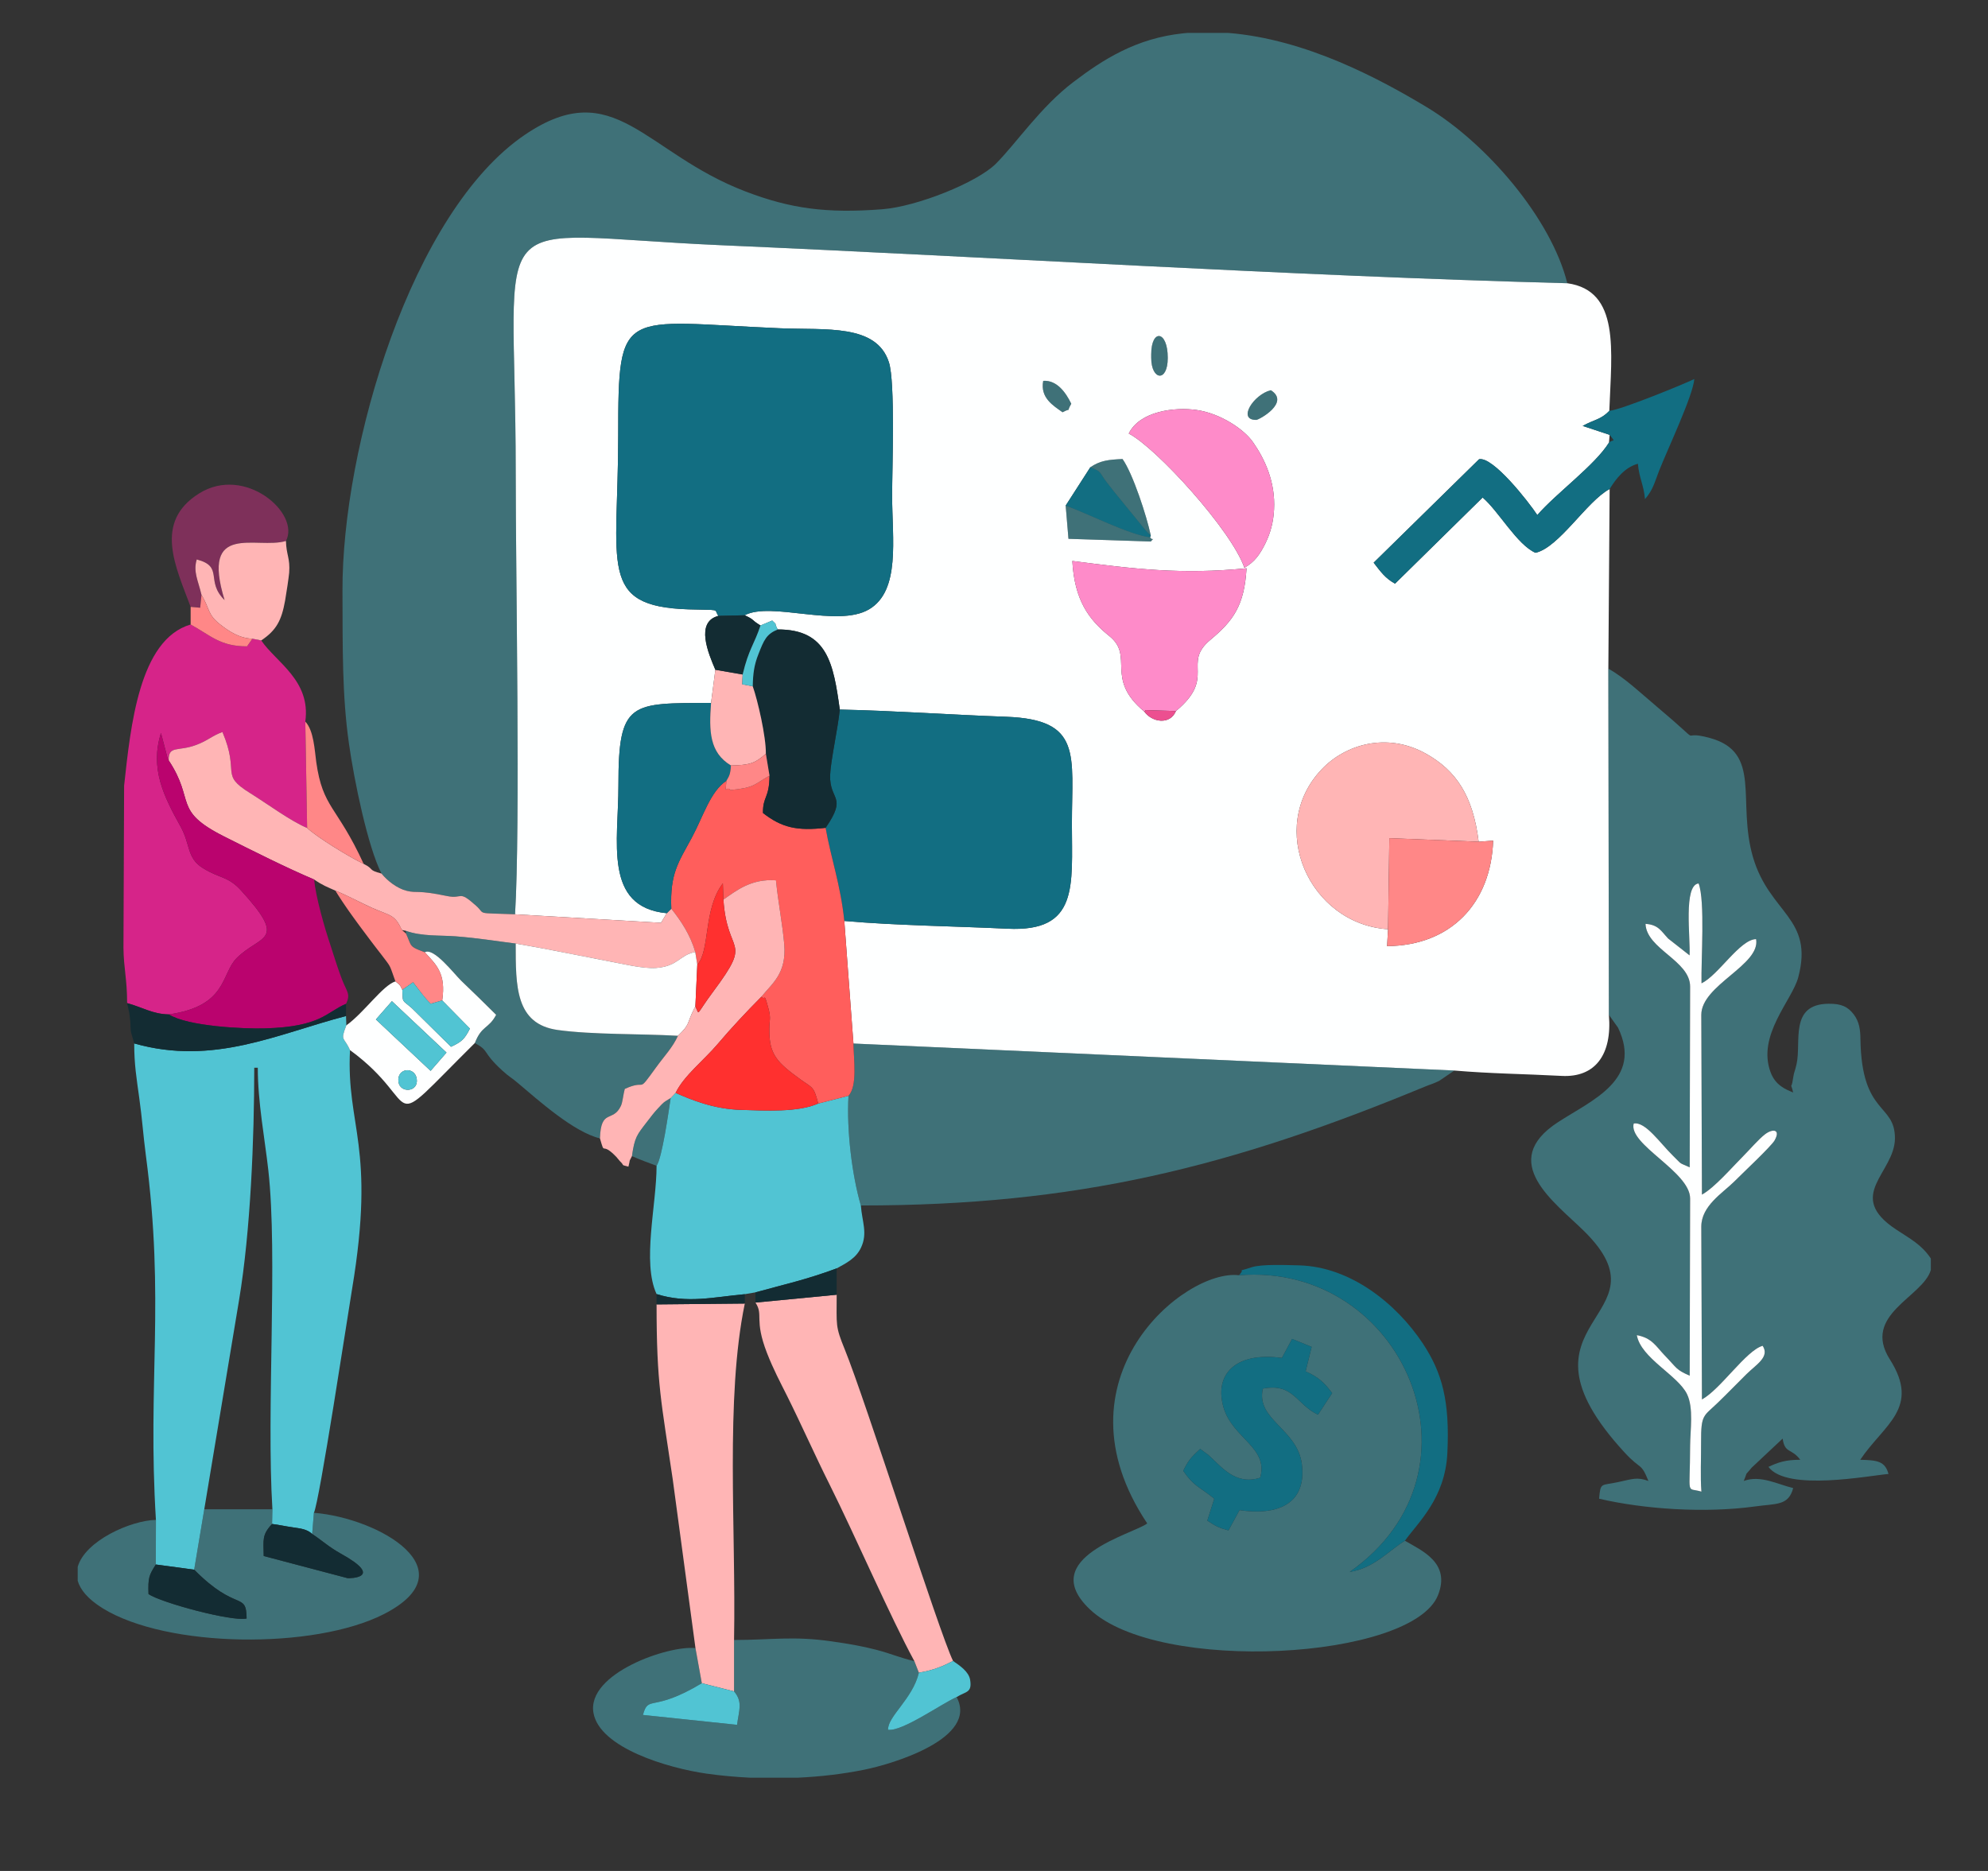 <svg width="629" height="592" fill="none" xmlns="http://www.w3.org/2000/svg"><rect width="100%" height="100%" fill="#333333" stroke="none"/><path fill-rule="evenodd" clip-rule="evenodd" d="M467.84 266.332l4.59-.34c-.68 19.733-13.294 33.206-33.558 33.376l.306-5.341c-24.922-1.633-38.59-32.186-20.944-50.661 7.276-7.655 20.4-11.908 32.98-4.865 9.52 5.342 14.858 13.337 16.626 27.831zm-95.778-41.338c-1.904 4.525-7.616 3.504-9.962.204-12.716-10.513-3.06-17.488-11.118-23.952-6.596-5.274-11.016-11.466-11.696-23.748 19.686 2.552 34.544 4.355 55.114 2.314-.68 11.908-4.318 16.705-11.458 22.659-9.044 7.519 2.04 11.772-10.88 22.523zm-34.884-65.018l7.786-12.112c3.162-2.178 5.848-2.416 10.2-2.62 3.264 4.559 7.718 18.27 8.942 24.19l-.238.579c.918 1.429 1.802-.544.238 1.327l-26.044-.851-.884-10.513zm59.33-19.971c3.672 5.273 7.072 12.52 6.596 21.23-.204 3.913-1.088 7.315-2.72 10.649-1.666 3.402-3.4 5.954-6.664 7.757-4.08-11.874-27.914-38.003-36.584-42.46 3.502-7.111 14.552-8.438 21.488-7.451 7.514 1.088 14.994 6.056 17.884 10.275zm5.576-16.536c6.222 3.913-3.706 9.357-4.59 9.391-6.12.102-.85-8.064 4.59-9.391zm-63.138 4.287c-1.904 3.267.578.919-2.754 2.688-2.958-2.109-7.14-4.559-6.12-9.935 4.42-.306 7.242 3.879 8.874 7.247zm25.296-15.65c0-8.132 5.236-7.621 5.236 1.123 0 7.893-5.236 7.11-5.236 0v-1.123zm-201.28 177.191l46.172 2.688 1.836-3.028c-20.196-1.939-15.266-22.829-15.3-40.487-.034-26.81 3.91-25.926 29.308-26.062l1.36-10.479c-2.21-5.171-6.426-15.106.918-17.045-1.462-2.382 1.02-1.735-9.418-2.076-28.73-.918-22.236-13.881-22.236-54.981 0-41.27.918-36.098 51.238-33.955 14.45.613 30.464-1.463 34.408 10.751 2.04 6.261 1.02 33.717 1.02 42.189 0 13.745 2.72 30.076-7.31 35.996-9.996 5.886-31.008-2.585-39.338 1.872 3.332 1.531 1.734 1.224 4.998 3.232l3.706-1.565c2.074 2.109.17-.273 1.734 2.824 15.776-.068 17.646 10.887 19.652 25.347 17.612.374 35.258 1.667 52.666 2.279 24.106.885 20.774 12.01 20.774 33.955 0 19.563 2.21 34.227-20.4 33.105-17-.817-34.884-.987-51.612-2.45l2.89 38.786 190.128 8.54c11.458.987 21.726 1.055 34 1.701 10.472.544 15.98-6.634 14.892-19.325l-.17-109.52.408-56.852c-7.208 3.81-15.98 18.508-23.46 20.175-5.814-2.518-11.73-13.269-16.728-17.488l-27.71 27.253c-3.128-1.701-4.59-3.845-6.766-6.635l33.354-32.73c4.386-.952 15.674 13.473 18.428 17.658 5.95-6.873 18.258-15.787 22.678-22.931l.204-2.45-8.534-2.824c3.604-2.007 5.78-1.973 8.432-4.763.714-19.087 3.468-38.038-13.294-40.385-88.842-2.382-179.112-8.166-267.988-12.045-76.704-3.368-64.736-14.561-64.736 71.415 0 33.376 1.496 112.548-.204 140.31z" fill="#FEFFFF"/><path fill-rule="evenodd" clip-rule="evenodd" d="M120.7 276.403c1.836 2.279 4.998 4.763 8.024 5.477 3.4.817 2.992-.374 12.682 1.634 5.202 1.088 3.468-2.076 9.214 3.062 3.23 2.892-.612 2.211 12.342 2.721 1.7-27.762.204-106.934.204-140.31 0-85.976-11.968-74.783 64.736-71.415 88.876 3.879 179.146 9.663 267.988 12.044-5.1-20.447-25.5-44.331-44.608-55.797-14.416-8.642-37.876-21.435-62.73-23.408h-12.818c-.476.034-.952.102-1.428.136-14.858 1.565-25.364 8.302-34.782 15.48-10.336 7.86-18.122 19.496-24.48 25.824-5.95 5.886-24.854 13.507-35.904 14.358-17.578 1.36-29.002-.17-43.316-5.648-31.994-12.248-41.378-37.051-69.632-17.998-35.972 24.258-58.004 98.871-57.834 144.427.068 18.033-.136 32.935 2.04 48.245 1.666 11.84 5.984 32.73 10.302 41.168zM557.702 425.832c2.312 3.538-2.04 5.92-5.134 8.982-3.264 3.232-5.644 5.716-8.942 8.914-4.624 4.491-5.44 3.64-5.406 12.52.034 5.138-.272 10.956.102 15.719-4.964-1.463-3.604 1.939-3.57-14.528.034-5.035 1.156-11.908-.986-16.331-2.958-6.022-14.586-11.364-15.878-18.645 4.828.885 6.086 3.573 8.806 6.397 4.08 4.219 3.502 4.491 7.922 6.43l.136-56.07c0-8.471-19.618-17.079-17.85-23.714 3.706-.714 8.364 6.226 12.478 10.241 2.992 2.892 1.462 1.939 5.236 3.607l.136-57.193c0-8.234-13.804-11.84-14.11-19.835 4.08.272 4.93 2.279 7.14 4.627l6.8 5.341c.306-5.477-2.006-22.251 2.856-22.761 2.108 5.512.748 24.292.918 31.607 5.372-2.585 12.172-13.915 17.272-13.983 1.462 8.199-17.34 14.494-17.34 23.952l.204 56.886c4.012-2.211 9.52-8.641 13.158-12.282 1.972-1.973 4.794-5.273 6.8-6.804 2.346-1.804 5.066-1.702 3.026 1.939-1.088 1.905-10.574 10.785-12.818 13.065-3.638 3.606-10.37 7.621-10.37 14.221l.204 54.675c5.95-3.266 13.974-15.514 19.21-16.977zm53.21-27.627v3.641c-2.516 8.607-21.964 14.119-12.954 28.307 9.758 15.378-1.87 20.55-9.384 31.743 5.236.136 7.854.374 8.942 4.491-6.154.51-32.198 5.614-37.978-2.245 3.026-1.429 5.406-2.246 10.064-2.246-2.754-3.742-4.896-1.871-5.576-6.702l-9.792 9.186c-2.516 3.096-1.02.578-2.516 4.219 5.338-1.974 10.812 1.122 15.64 2.245-1.496 5.682-5.372 4.865-12.07 5.818-15.878 2.178-35.054.885-49.334-2.45.442-5.307.612-4.082 5.95-5.239 4.624-.987 6.052-1.701 9.656-.374-2.448-6.056-2.278-3.267-7.616-9.085-38.964-42.392 15.47-42.12-12.75-69.985-9.18-9.05-27.54-21.911-8.228-34.465 10.812-7.043 26.86-13.405 18.972-29.906l-2.89-4.049-.17-109.52c5.032 2.722 10.642 8.063 15.266 11.942 16.83 14.154 5.78 6.941 16.83 9.969 16.694 4.559 8.5 19.971 13.668 37.731 5.27 17.93 19.346 19.155 14.314 38.038-1.904 7.213-13.192 18.372-8.704 30.11 1.53 4.015 4.658 5.308 7.106 6.295-1.02-4.185-.68.034-.034-4.457.442-2.756.442-1.531 1.122-4.594 1.53-6.94-2.346-18.882 10.064-19.018 4.216-.068 6.188 1.02 7.99 3.334 1.836 2.415 2.108 5.035 2.142 7.927.374 24.123 10.948 20.108 10.914 31.335-.034 10.922-15.98 18.067.408 28.852 4.522 2.994 8.024 4.763 10.948 9.152zM408.816 423.654l6.188 2.518-1.904 7.757c4.012 1.735 5.984 3.641 8.398 6.873l-4.488 6.838c-6.902-3.266-7.718-10.104-17.442-8.267-2.312 9.866 10.948 12.69 12.342 23.952 1.598 13.031-8.364 16.229-19.72 14.494l-3.502 6.43c-3.366-.919-4.046-1.395-6.698-3.096l2.21-6.941c-5.1-4.082-6.392-3.844-9.826-8.812 1.564-3.164 2.21-4.048 5.372-6.94l2.618 1.939c3.978 3.538 8.466 9.731 16.354 7.179 2.754-9.493-8.67-12.453-11.56-22.115-3.128-10.615 3.74-17.794 18.428-15.787l3.23-6.022zm35.7 63.861c-4.862 2.892-9.69 8.676-17.476 9.867 45.662-32.016 16.83-98.122-35.02-93.869-17.204-2.144-59.602 32.798-29.036 78.525-4.08 3.266-35.36 10.819-18.19 27.15 21.59 20.584 102.034 16.025 110.194-4.457 4.08-10.241-5.134-14.086-10.472-17.216z" fill="#51C4D3" fill-opacity=".43"/><path fill-rule="evenodd" clip-rule="evenodd" d="M42.466 330.159c0 6.737.714 10.819 1.598 17.284.918 6.498 1.224 11.533 2.074 18.032 6.12 46.203.476 71.55 3.196 115.44l-.034 14.119 12.138 1.634 3.196-19.121 11.016-66.243c3.638-21.911 4.794-51.103 4.794-73.456h1.122c0 11.024 2.176 22.115 3.332 32.424 3.026 26.98-.646 75.803 1.292 107.275l-.102 4.661c2.482.306 3.808.68 6.698 1.088 2.142.341 4.284.477 5.984 2.076l.544-6.703c1.7-3.164 10.71-62.602 12.07-70.733 7.582-45.421-1.87-51.341-.646-75.668-1.904-4.355-3.162-2.653-1.156-7.825l-.102-2.96c-21.624 5.614-41.888 15.821-67.014 8.676z" fill="#51C4D3"/><path fill-rule="evenodd" clip-rule="evenodd" d="M227.256 194.884l8.364-.204c8.33-4.457 29.342 4.014 39.338-1.872 10.03-5.92 7.31-22.251 7.31-35.996 0-8.472 1.02-35.928-1.02-42.189-3.944-12.214-19.958-10.138-34.408-10.751-50.32-2.143-51.238-7.315-51.238 33.955 0 41.1-6.494 54.063 22.236 54.981 10.438.34 7.956-.306 9.418 2.076z" fill="#126E82"/><path fill-rule="evenodd" clip-rule="evenodd" d="M268.464 346.728c-.646 10.956 1.156 25.347 3.91 34.704 68.34 0 116.79-12.112 178.194-37.494 2.278-.952 2.618-.884 4.794-1.939l4.794-3.266-190.128-8.54c.102 5.342 1.292 13.405-1.564 16.535z" fill="#51C4D3" fill-opacity=".43"/><path fill-rule="evenodd" clip-rule="evenodd" d="M261.222 261.943c1.666 9.56 4.726 17.896 5.916 29.464 16.728 1.463 34.612 1.633 51.612 2.45 22.61 1.122 20.4-13.542 20.4-33.105 0-21.945 3.332-33.07-20.774-33.955-17.408-.612-35.054-1.905-52.666-2.279-.612 6.056-2.924 16.365-3.06 20.754-.238 8.165 5.61 6.464-1.428 16.671z" fill="#126E82"/><path fill-rule="evenodd" clip-rule="evenodd" d="M40.222 317.4c4.76 1.293 8.126 3.505 13.192 3.573 18.53-2.62 16.49-12.759 21.42-17.76 7.514-7.587 16.558-4.933 1.394-21.503-4.148-4.525-6.562-3.64-12.002-7.008-5.168-3.165-3.944-7.485-7.038-13.065-5.406-9.731-9.792-18.475-6.256-29.702l2.006 7.655c.102.272.272.714.442 1.021-.102-4.866 2.924-2.722 8.704-4.9 3.672-1.361 4.964-2.892 8.296-4.083 5.61 13.167-.986 13.303 8.704 19.292 5.474 3.402 13.056 9.016 18.088 11.057l-.578-33.649c1.836-13.031-9.282-18.78-13.94-25.687l-2.788-.544-1.7 2.415c-8.5.034-11.492-3.436-17.85-6.907-16.32 4.73-19.006 32.356-21.046 51.001l-.204 51.307c.068 6.6 1.156 9.764 1.156 17.487z" fill="#D62489"/><path fill-rule="evenodd" clip-rule="evenodd" d="M212.194 347.443c-.646 4.253-2.686 18.916-4.454 21.434 0 12.419-4.658 30.519 0 40.59 9.758 3.062 17.918.952 27.914.034l3.366-.579c9.554-2.62 16.184-4.049 25.704-7.587 3.026-1.667 6.12-3.164 7.718-6.6 2.142-4.593.306-8.166-.068-13.303-2.754-9.357-4.556-23.748-3.91-34.704l-9.588 2.45c-6.358 2.824-16.626 2.245-24.378 2.007-8.67-.238-15.708-3.164-20.74-5.375l-1.564 1.633z" fill="#51C4D3"/><path fill-rule="evenodd" clip-rule="evenodd" d="M232.254 518.919v16.263c2.856 3.368 1.53 6.022.952 10.581l-29.784-3.13c1.802-6.533 2.856-.545 18.632-10.037l-2.006-11.092c-8.262-1.02-34.578 7.928-32.266 20.55 2.04 11.024 23.46 17.386 35.768 19.155 4.556.647 9.214 1.055 13.906 1.293h14.79c7.378-.34 14.552-1.191 21.114-2.518 9.622-1.939 36.244-10.104 29.308-22.999-4.794 2.109-17.238 10.989-21.692 10.343-.136-4.253 7.82-9.799 9.758-18.066l-1.428-3.641c-4.42-1.021-7.276-2.347-12.07-3.606-4.352-1.123-8.364-1.838-14.076-2.654-12.206-1.769-19.108-.442-30.906-.442z" fill="#51C4D3" fill-opacity=".43"/><path fill-rule="evenodd" clip-rule="evenodd" d="M229.84 247.041c-5.134 3.402-7.344 11.33-10.982 18.066-4.148 7.689-6.936 11.228-6.46 22.421 3.026 3.777 6.052 8.302 7.582 13.711l.646 3.981c4.114-4.525 1.836-17.556 8.092-25.721l.17 5.137c4.012-2.756 8.704-6.668 16.626-6.09.68 6.907 2.04 13.643 2.618 20.21.782 9.322-3.808 12.35-7.242 16.637 1.394 1.429.714-1.973 2.278 3.845.816 3.062.238 3.606.238 6.328-.102 8.131 2.482 10.615 9.826 15.957 3.842 2.79 4.25 2.075 5.644 7.655l9.588-2.45c2.856-3.13 1.666-11.193 1.564-16.535l-2.89-38.786c-1.19-11.568-4.25-19.904-5.916-29.464-9.01 1.021-13.838-.034-19.822-4.695-.068-5.342 2.006-4.559 2.074-11.806-4.896 2.722-4.59 3.81-12.274 4.525-1.768-1.565-1.768 2.245-1.36-2.926z" fill="#FF5E5C"/><path fill-rule="evenodd" clip-rule="evenodd" d="M61.438 496.668c13.498 13.643 16.49 6.702 16.592 15.446-4.454 1.089-27.098-5.001-31.042-7.723-.17-5.172.136-5.92 2.312-9.357l.034-14.119c-7.956.17-22.474 6.634-24.752 14.902v4.355c.816 2.824 3.196 5.784 7.854 8.676 20.434 12.69 67.014 13.099 88.978 1.905 27.234-13.881-1.496-30.416-22.1-32.084l-.544 6.703c3.196 2.109 5.134 4.015 9.01 6.192 14.076 7.757 2.856 7.859 2.21 7.791l-26.554-7.008c-.068-5.172-.612-6.669 2.652-10.139l.102-4.661H64.634l-3.196 19.121z" fill="#51C4D3" fill-opacity=".43"/><path fill-rule="evenodd" clip-rule="evenodd" d="M53.38 240.61c8.534 12.861 1.122 15.787 17.51 24.055 9.078 4.559 19.686 9.9 28.526 13.643 2.618 1.803 4.182 2.382 6.698 3.504 4.114 1.667 7.446 3.573 11.526 5.41 6.052 2.688 7.14 2.007 9.52 7.043l1.292.272c4.998 1.803 10.982 1.361 15.742 1.735 7.616.612 11.866 1.395 18.972 2.28 9.758 1.667 19.516 3.708 29.138 5.545 4.318.783 11.084 2.484 15.3 2.178 7.038-.545 7.48-4.185 12.376-5.036-1.53-5.409-4.556-9.934-7.582-13.711l-1.428 1.429-1.836 3.028-46.172-2.688c-12.954-.51-9.112.17-12.342-2.721-5.746-5.138-4.012-1.974-9.214-3.063-9.69-2.007-9.282-.816-12.682-1.633-3.026-.714-6.188-3.198-8.024-5.477-4.454-1.157-2.108-1.293-5.644-3.062-4.42-2.076-14.994-8.574-17.884-11.364-5.032-2.041-12.614-7.655-18.088-11.058-9.69-5.988-3.094-6.124-8.704-19.291-3.332 1.191-4.624 2.722-8.296 4.083-5.78 2.178-8.806.034-8.704 4.899zM239.02 412.154c2.652 3.981-.51 5.206 3.638 15.923 2.04 5.24 4.148 9.152 6.426 13.711 4.556 9.153 8.806 18.781 13.396 27.933 7.99 15.991 19.176 41.815 26.826 55.9l1.428 3.641c4.76-.783 7.718-2.11 10.812-3.709-4.42-9.05-27.744-82.574-34.272-98.599-3.026-7.417-2.55-7.485-2.55-17.283l-25.704 2.483zM220.048 521.504l2.006 11.092 10.2 2.586v-16.263c.646-35.316-2.822-76.314 3.4-106.458l-27.914.272c0 25.415 1.496 30.689 5.1 55.253l7.208 53.518zM439.178 294.027l.408-28.818 28.254 1.123c-1.768-14.494-7.106-22.489-16.626-27.831-12.58-7.043-25.704-2.79-32.98 4.865-17.646 18.475-3.978 49.027 20.944 50.661z" fill="#FFB5B5"/><path fill-rule="evenodd" clip-rule="evenodd" d="M53.414 320.973c5.984 3.81 23.936 4.627 30.43 4.423 17.884-.51 19.414-5.172 25.636-7.757 1.598-3.301.17-3.743-1.53-8.404-1.394-3.777-2.108-6.226-3.366-10.071-1.734-5.103-4.76-15.514-5.168-20.856-8.84-3.742-19.448-9.084-28.526-13.643-16.388-8.268-8.976-11.194-17.51-24.054-.17-.307-.34-.749-.442-1.021l-2.006-7.655c-3.536 11.227.85 19.971 6.256 29.702 3.094 5.58 1.87 9.9 7.038 13.065 5.44 3.368 7.854 2.483 12.002 7.008 15.164 16.57 6.12 13.916-1.394 21.503-4.93 5.001-2.89 15.14-21.42 17.76z" fill="#BA036E"/><path fill-rule="evenodd" clip-rule="evenodd" d="M134.402 301.308c2.856-1.6 9.214 6.77 11.526 9.016 4.012 3.844 7.276 7.008 11.05 10.785-2.38 4.491-4.59 3.334-6.732 8.914 4.794 2.654 2.074 2.654 8.636 8.676 2.244 2.075 2.788 2.109 4.964 3.981 6.494 5.477 17.714 15.548 25.976 17.521.306-9.594 4.08-4.899 6.63-10.275.544-1.122.748-3.674 1.224-5.375 7.446-3.402 3.468 2.075 9.928-6.839 2.55-3.538 5.202-6.226 6.902-9.969-11.73-.68-26.996-.306-38.046-1.837-13.396-1.871-13.294-13.813-13.294-27.354-7.106-.885-11.356-1.667-18.972-2.28-4.76-.374-10.744.068-15.742-1.735v.851c1.938 4.218.85 4.014 5.95 5.92z" fill="#51C4D3" fill-opacity=".43"/><path fill-rule="evenodd" clip-rule="evenodd" d="M210.97 288.957l1.428-1.429c-.476-11.193 2.312-14.732 6.46-22.421 3.638-6.737 5.848-14.664 10.982-18.066.85-1.463 1.258-1.973 1.428-4.831-6.8-4.083-6.97-10.82-6.29-19.802-25.398.136-29.342-.748-29.308 26.062.034 17.658-4.896 38.548 15.3 40.487z" fill="#126E82"/><path fill-rule="evenodd" clip-rule="evenodd" d="M362.1 225.198l.34-.51 9.622.306c12.92-10.751 1.836-15.004 10.88-22.523 7.14-5.954 10.778-10.751 11.458-22.66-20.57 2.042-35.428.239-55.114-2.313.68 12.282 5.1 18.474 11.696 23.748 8.058 6.464-1.598 13.439 11.118 23.952z" fill="#FE8BC9"/><path fill-rule="evenodd" clip-rule="evenodd" d="M509.184 130.002c-2.652 2.79-4.828 2.756-8.432 4.763l8.534 2.824c2.074 2.654 1.156 1.225-.204 2.45-4.42 7.144-16.728 16.058-22.678 22.931-2.754-4.185-14.042-18.61-18.428-17.658l-33.354 32.73c2.176 2.79 3.638 4.934 6.766 6.635l27.71-27.253c4.998 4.219 10.914 14.97 16.728 17.488 7.48-1.667 16.252-16.365 23.46-20.175 2.006-3.267 4.794-6.873 8.942-7.996.374 4.457 1.87 6.771 2.244 11.194 2.55-2.96 2.992-5.172 4.454-8.948 2.584-6.601 10.744-23.782 11.152-29.056-3.672 1.769-23.256 9.765-26.894 10.071z" fill="#126E82"/><path fill-rule="evenodd" clip-rule="evenodd" d="M238.17 217.169c1.564 4.423 4.216 15.888 4.148 21.332l1.156 6.941c-.068 7.247-2.142 6.464-2.074 11.806 5.984 4.661 10.812 5.716 19.822 4.695 7.038-10.207 1.19-8.506 1.428-16.671.136-4.389 2.448-14.698 3.06-20.754-2.006-14.46-3.876-25.415-19.652-25.347-3.57 1.497-4.318 3.266-6.086 7.791-1.36 3.402-1.734 6.192-1.802 10.207z" fill="#132C33"/><path fill-rule="evenodd" clip-rule="evenodd" d="M214.506 327.743c3.978-3.844 2.652-3.606 5.032-8.403.102-.204.272-.579.476-.851l.612-13.269-.646-3.981c-4.896.851-5.338 4.491-12.376 5.036-4.216.306-10.982-1.395-15.3-2.178-9.622-1.837-19.38-3.878-29.138-5.545 0 13.541-.102 25.483 13.294 27.354 11.05 1.531 26.316 1.157 38.046 1.837zM534.582 302.294l-6.8-5.341c-2.21-2.348-3.06-4.355-7.14-4.628.306 7.996 14.11 11.602 14.11 19.836l-.136 57.193c-3.774-1.668-2.244-.715-5.236-3.607-4.114-4.015-8.772-10.955-12.478-10.241-1.768 6.635 17.85 15.242 17.85 23.714l-.136 56.07c-4.42-1.939-3.842-2.211-7.922-6.43-2.72-2.824-3.978-5.512-8.806-6.397 1.292 7.281 12.92 12.623 15.878 18.645 2.142 4.423 1.02 11.296.986 16.331-.034 16.467-1.394 13.065 3.57 14.528-.374-4.763-.068-10.581-.102-15.719-.034-8.88.782-8.029 5.406-12.52 3.298-3.198 5.678-5.682 8.942-8.914 3.094-3.062 7.446-5.444 5.134-8.982-5.236 1.463-13.26 13.711-19.21 16.977l-.204-54.675c0-6.6 6.732-10.615 10.37-14.221 2.244-2.28 11.73-11.16 12.818-13.065 2.04-3.641-.68-3.743-3.026-1.94-2.006 1.531-4.828 4.832-6.8 6.805-3.638 3.641-9.146 10.071-13.158 12.282l-.204-56.886c0-9.458 18.802-15.753 17.34-23.952-5.1.068-11.9 11.397-17.272 13.983-.17-7.315 1.19-26.095-.918-31.607-4.862.51-2.55 17.284-2.856 22.761z" fill="#FEFFFF"/><path fill-rule="evenodd" clip-rule="evenodd" d="M228.888 284.636c1.156 17.998 9.452 12.078-3.06 28.886-6.018 8.063-4.318 7.757-5.814 4.967-.204.272-.374.647-.476.851-2.38 4.797-1.054 4.559-5.032 8.403-1.7 3.743-4.352 6.431-6.902 9.969-6.46 8.914-2.482 3.436-9.928 6.839-.476 1.701-.68 4.253-1.224 5.375-2.55 5.376-6.324.681-6.63 10.275 1.734 5.988.17.579 5.27 5.954.17.17.34.477.51.613.17.17.34.442.51.612 1.734 1.633.034 1.055 2.72 1.769.782-2.994-.102-.884 1.122-3.334.85-6.022 1.564-6.702 4.76-10.853 1.224-1.565 2.176-2.892 3.536-4.321 2.04-2.178 1.598-1.735 3.944-3.198l1.564-1.633c2.652-5.478 8.976-10.343 13.294-15.447 4.386-5.171 9.01-10.105 13.838-14.97 3.434-4.287 8.024-7.315 7.242-16.637-.578-6.567-1.938-13.303-2.618-20.21-7.922-.578-12.614 3.334-16.626 6.09z" fill="#FFB5B5"/><path fill-rule="evenodd" clip-rule="evenodd" d="M405.586 429.676c-14.688-2.007-21.556 5.172-18.428 15.787 2.89 9.662 14.314 12.622 11.56 22.115-7.888 2.552-12.376-3.641-16.354-7.179l-2.618-1.939c-3.162 2.892-3.808 3.776-5.372 6.94 3.434 4.968 4.726 4.73 9.826 8.812l-2.21 6.941c2.652 1.701 3.332 2.177 6.698 3.096l3.502-6.43c11.356 1.735 21.318-1.463 19.72-14.494-1.394-11.262-14.654-14.086-12.342-23.952 9.724-1.837 10.54 5.001 17.442 8.267l4.488-6.838c-2.414-3.232-4.386-5.138-8.398-6.873l1.904-7.757-6.188-2.518-3.23 6.022z" fill="#126E82"/><path fill-rule="evenodd" clip-rule="evenodd" d="M357.136 137.181c8.67 4.457 32.504 30.586 36.584 42.46 3.264-1.803 4.998-4.355 6.664-7.757 1.632-3.334 2.516-6.736 2.72-10.649.476-8.71-2.924-15.957-6.596-21.23-2.89-4.219-10.37-9.187-17.884-10.275-6.936-.987-17.986.34-21.488 7.451z" fill="#FE8BC9"/><path fill-rule="evenodd" clip-rule="evenodd" d="M392.021 403.513c51.849-4.253 80.681 61.853 35.019 93.869 7.786-1.191 12.614-6.975 17.476-9.867 4.114-5.784 12.75-13.405 13.43-27.796.782-16.331-1.598-25.314-7.82-34.704-8.262-12.418-22.712-24.19-39.065-24.633-3.706-.068-11.798-.476-15.096.613-5.848 1.973-1.326-.374-3.944 2.518z" fill="#126E82"/><path fill-rule="evenodd" clip-rule="evenodd" d="M439.178 294.027l-.306 5.341c20.264-.17 32.878-13.643 33.558-33.376l-4.59.34-28.254-1.123-.408 28.818z" fill="#FF8787"/><path fill-rule="evenodd" clip-rule="evenodd" d="M213.758 345.81c5.032 2.211 12.07 5.137 20.74 5.375 7.752.238 18.02.817 24.378-2.007-1.394-5.58-1.802-4.865-5.644-7.655-7.344-5.342-9.928-7.826-9.826-15.957 0-2.722.578-3.266-.238-6.328-1.564-5.818-.884-2.416-2.278-3.845-4.828 4.865-9.452 9.799-13.838 14.97-4.318 5.104-10.642 9.969-13.294 15.447z" fill="#FF302F"/><path fill-rule="evenodd" clip-rule="evenodd" d="M126.072 342.339c-.612-4.457 5.134-5.001 5.78-1.02.68 4.321-5.27 4.661-5.78 1.02zm-7.14-19.767l5.066-5.784 17.272 16.263-5.032 5.784-17.306-16.263zm20.978-6.022l8.772 8.914c-1.7 3.334-2.55 4.151-5.984 5.75l-12.274-12.112c-3.4-2.994-2.924-1.599-3.128-5.92-.646-1.123-.306-1.259-2.176-2.654-4.08 1.293-9.826 9.798-15.538 13.915-2.006 5.172-.748 3.471 1.156 7.825 24.14 17.658 8.976 28.035 39.508-2.245 2.142-5.58 4.352-4.423 6.732-8.914-3.774-3.777-7.038-6.941-11.05-10.785-2.312-2.246-8.67-10.616-11.526-9.016 3.57 3.912 6.8 6.634 5.508 15.242z" fill="#FEFFFF"/><path fill-rule="evenodd" clip-rule="evenodd" d="M60.316 192.026l3.026.272.408-4.083c-1.054-4.559-2.686-7.281-1.496-11.193 8.704 2.279 2.618 6.804 8.806 12.86-7.684-25.007 10.132-15.923 19.414-18.712 4.624-8.744-12.988-24.123-27.472-15.039-14.484 9.051-7.412 23.17-2.686 35.895z" fill="#7E305A"/><path fill-rule="evenodd" clip-rule="evenodd" d="M63.75 188.215c2.686 4.423 1.802 6.192 5.984 9.425 2.788 2.177 6.052 4.321 10.132 4.457l2.788.544c4.828-3.232 6.426-6.362 7.548-12.589.442-2.517 1.156-7.314 1.292-8.846.34-4.593-.918-5.647-1.02-10.036-9.282 2.79-27.098-6.295-19.414 18.712-6.188-6.056-.102-10.581-8.806-12.86-1.19 3.912.442 6.634 1.496 11.193z" fill="#FFB5B5"/><path fill-rule="evenodd" clip-rule="evenodd" d="M42.466 330.159c25.126 7.145 45.39-3.062 67.014-8.676v-3.844c-6.222 2.585-7.752 7.246-25.636 7.757-6.494.204-24.446-.613-30.43-4.423-5.066-.068-8.432-2.28-13.192-3.573.68 3.267.68 2.45 1.02 6.057.068 1.054.034 2.143.204 3.13l1.02 3.572z" fill="#132C33"/><path fill-rule="evenodd" clip-rule="evenodd" d="M224.978 222.408c-.68 8.982-.51 15.719 6.29 19.802 5.712-.136 7.48-.545 11.05-3.709.068-5.444-2.584-16.909-4.148-21.332l-3.332-.647.136-3.096-8.636-1.497-1.36 10.479z" fill="#FFB5B5"/><path fill-rule="evenodd" clip-rule="evenodd" d="M125.12 310.528c1.87 1.395 1.53 1.531 2.176 2.654l3.4-2.382c1.768 2.245 3.536 4.831 5.576 6.805l3.638-1.055c1.292-8.608-1.938-11.33-5.508-15.242-5.1-1.906-4.012-1.702-5.95-5.92l-1.292-1.123c-2.38-5.036-3.468-4.355-9.52-7.043-4.08-1.837-7.412-3.742-11.526-5.41 2.788 4.559 6.324 9.391 9.724 13.916a371.088 371.088 0 004.828 6.328c3.298 4.355 2.414 2.926 4.454 8.472z" fill="#FF8787"/><path fill-rule="evenodd" clip-rule="evenodd" d="M61.438 496.668L49.3 495.034c-2.176 3.437-2.482 4.185-2.312 9.357 3.944 2.722 26.588 8.812 31.042 7.723-.102-8.744-3.094-1.803-16.592-15.446zM98.77 485.372c-1.7-1.599-3.842-1.735-5.984-2.075-2.89-.409-4.216-.783-6.698-1.089-3.264 3.47-2.72 4.967-2.652 10.139l26.554 7.008c.646.068 11.866-.034-2.21-7.791-3.876-2.177-5.814-4.083-9.01-6.192z" fill="#132C33"/><path fill-rule="evenodd" clip-rule="evenodd" d="M290.734 529.262c-1.938 8.267-9.894 13.813-9.758 18.066 4.454.646 16.898-8.234 21.692-10.343 2.89-1.837 4.964-1.259 4.284-5.444-.442-2.654-3.298-4.525-5.406-5.988-3.094 1.599-6.052 2.926-10.812 3.709zM232.254 535.182l-10.2-2.586c-15.776 9.492-16.83 3.504-18.632 10.037l29.784 3.13c.578-4.559 1.904-7.213-.952-10.581z" fill="#51C4D3"/><path fill-rule="evenodd" clip-rule="evenodd" d="M220.626 305.22l-.612 13.269c1.496 2.79-.204 3.096 5.814-4.967 12.512-16.808 4.216-10.888 3.06-28.886l-.17-5.137c-6.256 8.165-3.978 21.196-8.092 25.721z" fill="#FF302F"/><path fill-rule="evenodd" clip-rule="evenodd" d="M97.172 261.977c2.89 2.79 13.464 9.288 17.884 11.364-8.466-18.475-12.92-17.522-14.994-32.22-.51-3.709-.782-10.037-3.468-12.793l.578 33.649z" fill="#FF8787"/><path fill-rule="evenodd" clip-rule="evenodd" d="M227.256 194.884c-7.344 1.939-3.128 11.874-.918 17.045l8.636 1.497c1.904-8.063 3.672-9.526 5.644-15.514-3.264-2.008-1.666-1.701-4.998-3.232l-8.364.204z" fill="#132C33"/><path fill-rule="evenodd" clip-rule="evenodd" d="M337.178 159.976c7.14 2.586 20.06 9.22 26.69 10.037l.238-.579c-1.224-1.122-.374-.272-1.802-1.837l-7.548-9.254c-1.632-1.939-2.55-3.13-4.454-5.58-2.618-3.3-1.53-3.538-5.338-4.899l-7.786 12.112z" fill="#126E82"/><path fill-rule="evenodd" clip-rule="evenodd" d="M136.238 338.835l5.032-5.784-17.272-16.263-5.066 5.784 17.306 16.263zM127.296 313.182c.204 4.32-.272 2.926 3.128 5.92l12.274 12.112c3.434-1.599 4.284-2.416 5.984-5.75l-8.772-8.914-3.638 1.055c-2.04-1.974-3.808-4.56-5.576-6.805l-3.4 2.382z" fill="#51C4D3"/><path fill-rule="evenodd" clip-rule="evenodd" d="M344.964 147.864c3.808 1.361 2.72 1.599 5.338 4.899 1.904 2.45 2.822 3.641 4.454 5.58l7.548 9.254c1.428 1.565.578.715 1.802 1.837-1.224-5.92-5.678-19.631-8.942-24.19-4.352.204-7.038.442-10.2 2.62zM363.868 170.013c-6.63-.817-19.55-7.451-26.69-10.037l.884 10.513 26.044.851c1.564-1.872.68.102-.238-1.327z" fill="#51C4D3" fill-opacity=".43"/><path fill-rule="evenodd" clip-rule="evenodd" d="M239.02 408.922v3.232l25.704-2.483v-8.336c-9.52 3.538-16.15 4.967-25.704 7.587z" fill="#132C33"/><path fill-rule="evenodd" clip-rule="evenodd" d="M199.954 365.815c2.176 1.021 5.814 2.314 7.786 3.062 1.768-2.517 3.808-17.181 4.454-21.434-2.346 1.463-1.904 1.02-3.944 3.198-1.36 1.429-2.312 2.756-3.536 4.321-3.196 4.151-3.91 4.831-4.76 10.853z" fill="#51C4D3" fill-opacity=".43"/><path fill-rule="evenodd" clip-rule="evenodd" d="M60.316 192.026v5.579c6.358 3.471 9.35 6.941 17.85 6.907l1.7-2.416c-4.08-.136-7.344-2.279-10.132-4.457-4.182-3.232-3.298-5.001-5.984-9.424l-.408 4.083-3.026-.272zM231.268 242.21c-.17 2.858-.578 3.368-1.428 4.831-.408 5.171-.408 1.361 1.36 2.926 7.684-.715 7.378-1.803 12.274-4.525l-1.156-6.941c-3.57 3.164-5.338 3.573-11.05 3.709z" fill="#FF8787"/><path fill-rule="evenodd" clip-rule="evenodd" d="M240.618 197.912c-1.972 5.988-3.74 7.451-5.644 15.514l-.136 3.096 3.332.647c.068-4.015.442-6.805 1.802-10.207 1.768-4.525 2.516-6.294 6.086-7.791-1.564-3.097.34-.715-1.734-2.824l-3.706 1.565z" fill="#51C4D3"/><path fill-rule="evenodd" clip-rule="evenodd" d="M207.74 412.733l27.914-.272v-2.96c-9.996.918-18.156 3.028-27.914-.034v3.266z" fill="#132C33"/><path fill-rule="evenodd" clip-rule="evenodd" d="M402.084 123.469c-5.44 1.327-10.71 9.493-4.59 9.391.884-.034 10.812-5.478 4.59-9.391zM364.242 112.106v1.122c0 7.111 5.236 7.894 5.236 0 0-8.743-5.236-9.254-5.236-1.122zM336.192 130.444c3.332-1.769.85.579 2.754-2.688-1.632-3.368-4.454-7.553-8.874-7.247-1.02 5.376 3.162 7.826 6.12 9.935z" fill="#51C4D3" fill-opacity=".43"/><path fill-rule="evenodd" clip-rule="evenodd" d="M131.852 341.319c-.646-3.981-6.392-3.437-5.78 1.02.51 3.641 6.46 3.301 5.78-1.02z" fill="#51C4D3"/><path fill-rule="evenodd" clip-rule="evenodd" d="M372.062 224.994l-9.622-.306-.34.51c2.346 3.3 8.058 4.321 9.962-.204z" fill="#EC4F90"/></svg>
